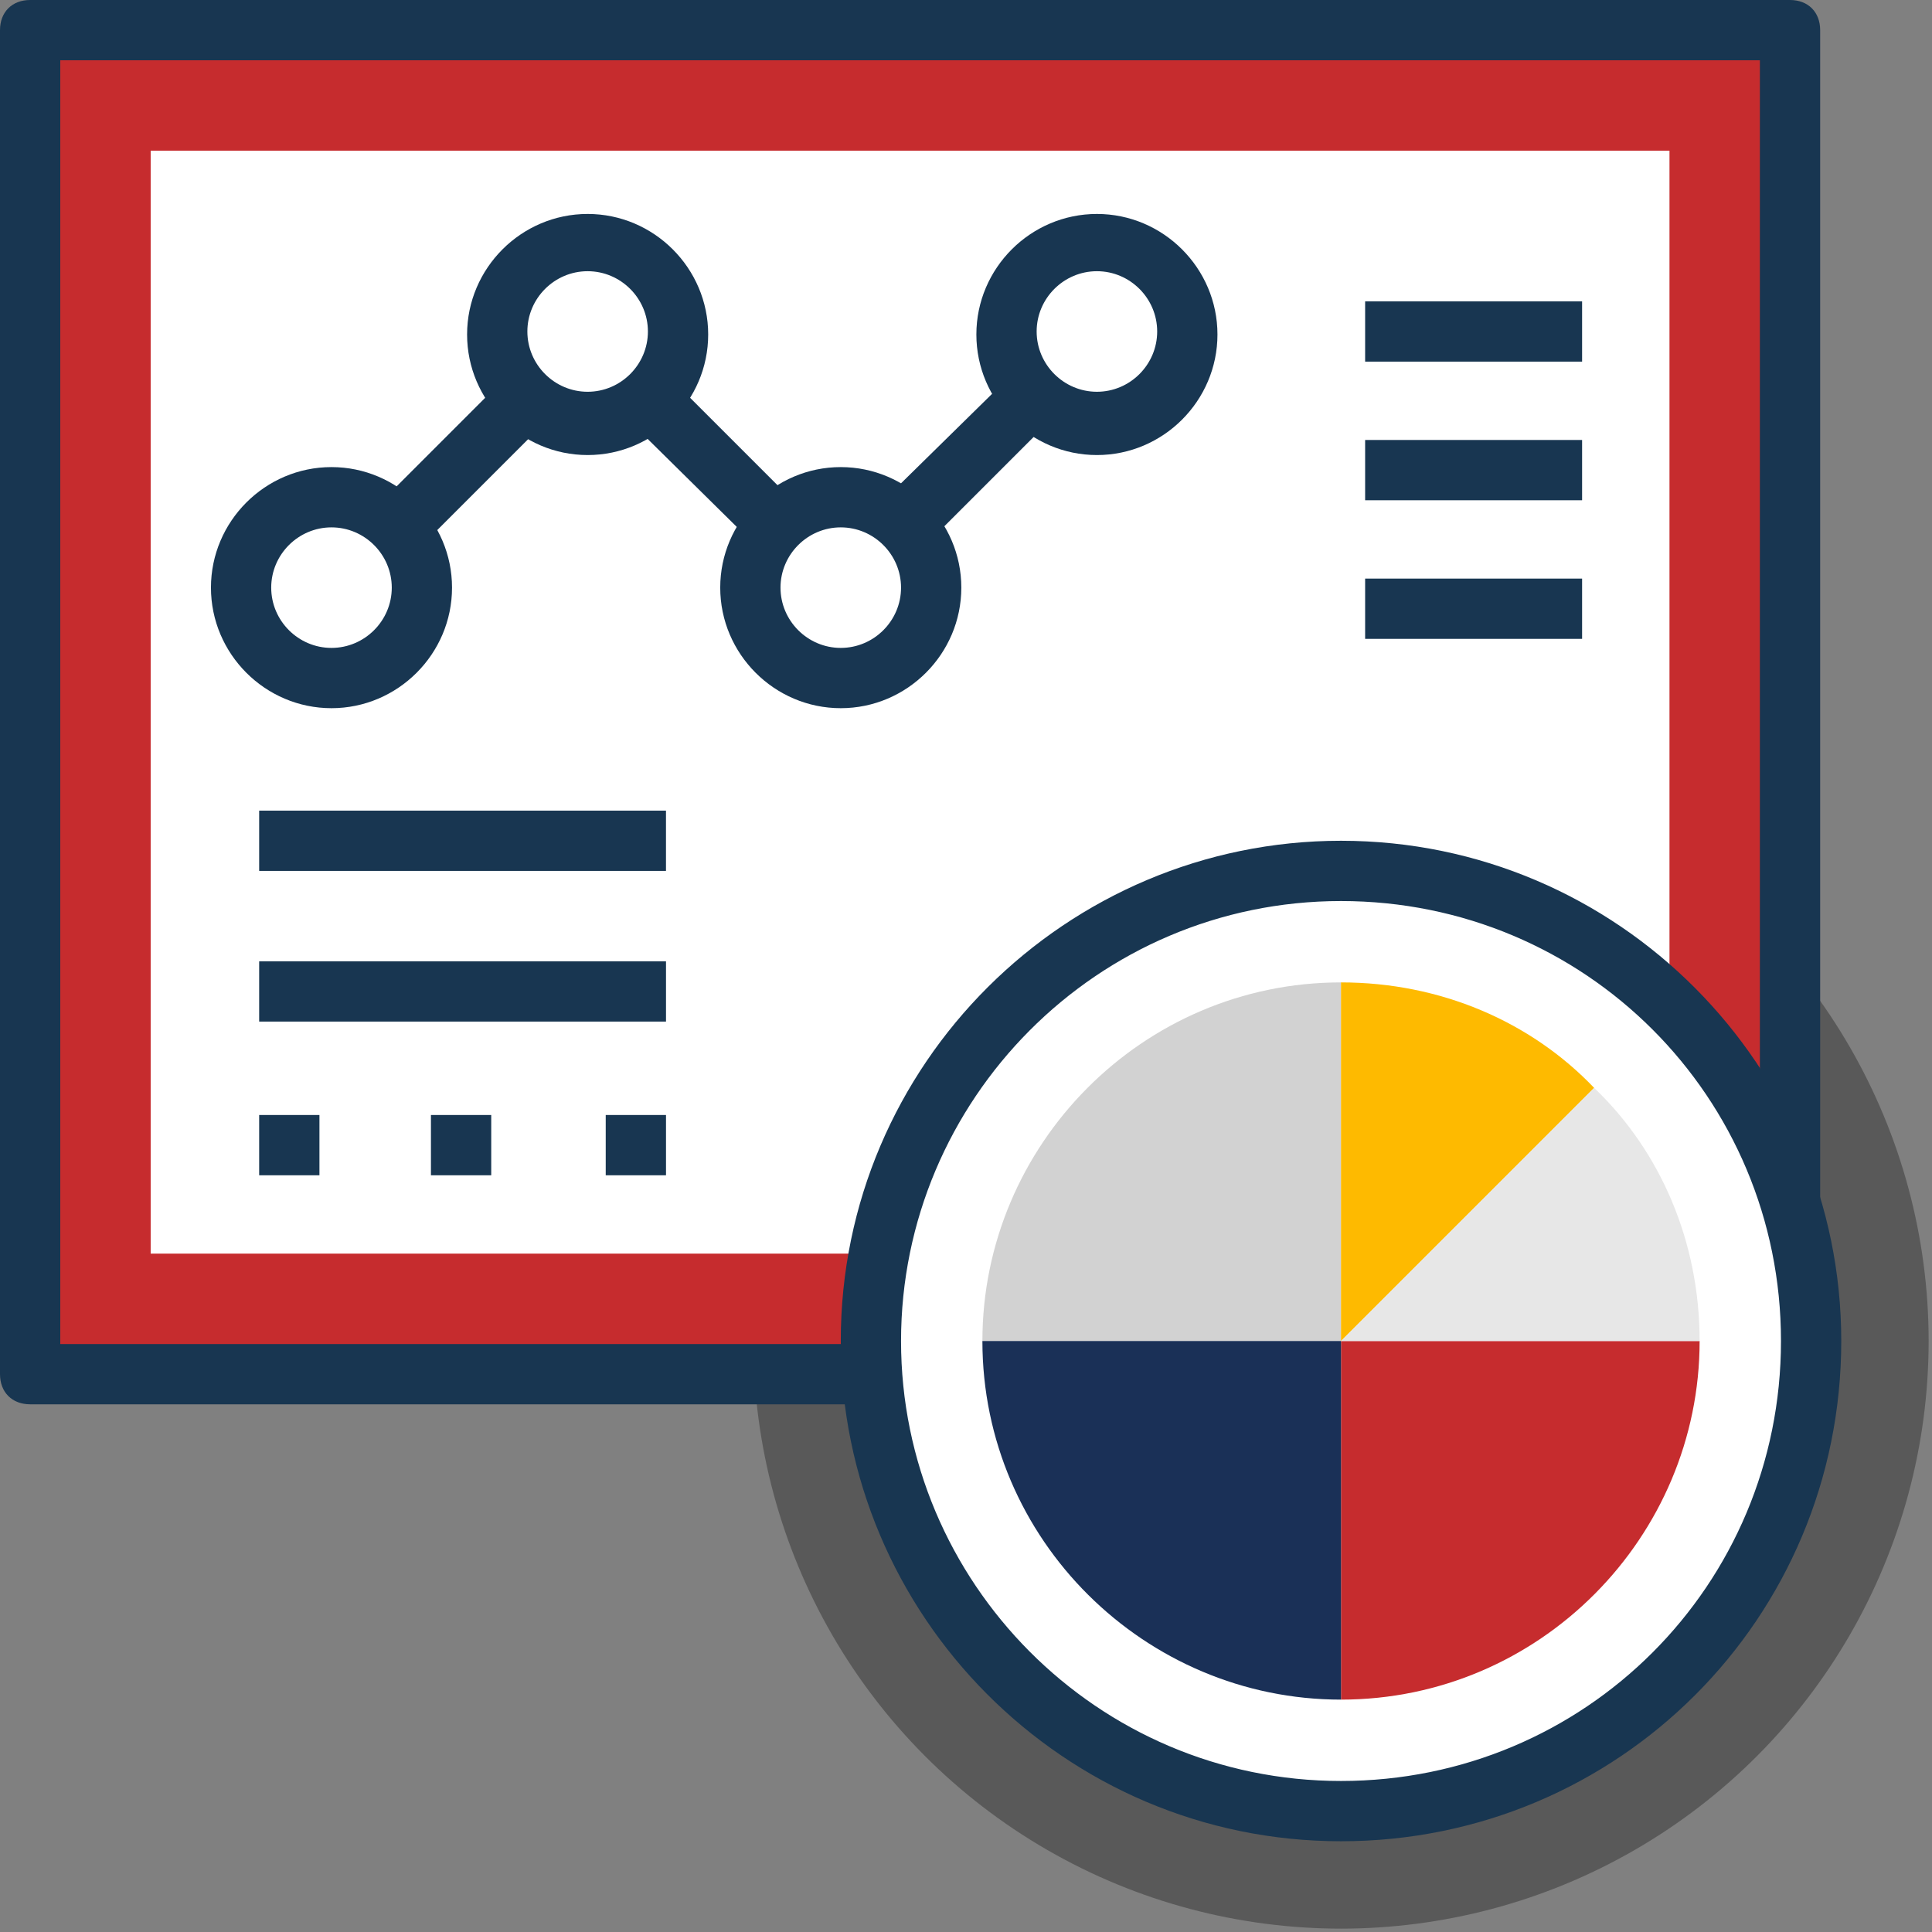 <?xml version="1.0" encoding="UTF-8"?>
<svg width="90px" height="90px" viewBox="0 0 90 90" version="1.1" xmlns="http://www.w3.org/2000/svg" xmlns:xlink="http://www.w3.org/1999/xlink">
    <rect x="0" y="0" width="90" height="90" fill="#808080" stroke="none"/>
    <!-- Generator: Sketch 54 (76480) - https://sketchapp.com -->
    <title>analytics</title>
    <desc>Created with Sketch.</desc>
    <g id="Page-1" stroke="none" stroke-width="1" fill="none" fill-rule="evenodd">
        <g id="1-index-1440-copy-2" transform="translate(-1140, -651)" fill-rule="nonzero">
            <g id="Group-6" transform="translate(1040, 580)">
                <g id="analytics" transform="translate(100, 71)">
                    <circle id="Oval" fill="#595959" cx="62.469" cy="62.469" r="27.374"></circle>
                    <rect id="Rectangle-path" fill="#C62C2E" x="1.404" y="1.404" width="81.982" height="62.61"></rect>
                    <path d="M83.386,65.418 L1.404,65.418 C0.562,65.418 0,64.856 0,64.014 L0,1.404 C0,0.562 0.562,0 1.404,0 L83.386,0 C84.228,0 84.79,0.562 84.79,1.404 L84.79,64.014 C84.79,64.716 84.088,65.418 83.386,65.418 Z M2.808,62.61 L81.982,62.61 L81.982,2.808 L2.808,2.808 L2.808,62.61 Z" id="Shape" fill="#183651"></path>
                    <g id="Group" transform="translate(6.95, 6.95)" fill="#FFFFFF">
                        <rect id="Rectangle-path" x="0.069" y="0.069" width="70.752" height="51.379"></rect>
                        <circle id="Oval" cx="55.519" cy="55.519" r="21.899"></circle>
                    </g>
                    <path d="M62.469,85.773 C49.554,85.773 39.166,75.244 39.166,62.469 C39.166,49.554 49.695,39.166 62.469,39.166 C75.385,39.166 85.773,49.695 85.773,62.469 C85.773,75.385 75.385,85.773 62.469,85.773 Z M62.469,41.974 C51.099,41.974 41.974,51.239 41.974,62.469 C41.974,73.7 51.099,82.965 62.469,82.965 C73.84,82.965 82.965,73.84 82.965,62.469 C82.965,51.099 73.84,41.974 62.469,41.974 Z" id="Shape" fill="#183651"></path>
                    <path d="M62.469,45.764 C53.204,45.764 45.764,53.345 45.764,62.469 L62.469,62.469 L62.469,45.764 Z" id="Shape" fill="#D2D2D2"></path>
                    <path d="M62.469,62.469 L62.469,79.175 L62.469,79.175 C71.735,79.175 79.175,71.594 79.175,62.469 L62.469,62.469 Z" id="Shape" fill="#C62C2E"></path>
                    <path d="M62.469,62.469 L45.764,62.469 C45.764,71.735 53.345,79.175 62.469,79.175 L62.469,62.469 L62.469,62.469 Z" id="Shape" fill="#1a3057"></path>
                    <path d="M62.469,45.764 L62.469,45.764 L62.469,62.469 L62.469,62.469 L74.261,50.677 C71.314,47.589 67.102,45.764 62.469,45.764 Z" id="Shape" fill="#FEBA00"></path>
                    <path d="M74.261,50.677 L62.469,62.469 L79.175,62.469 C79.175,57.837 77.35,53.625 74.261,50.677 Z" id="Shape" fill="#E7E7E7"></path>
                    <path d="M39.166,28.778 C38.745,28.778 38.464,28.638 38.184,28.357 L27.374,17.688 L19.513,25.549 C18.951,26.111 18.109,26.111 17.548,25.549 C16.986,24.988 16.986,24.145 17.548,23.584 L26.392,14.74 C26.953,14.178 27.795,14.178 28.357,14.74 L39.026,25.409 L47.028,17.548 C47.589,16.986 48.431,16.986 48.993,17.548 C49.555,18.109 49.555,18.951 48.993,19.513 L40.149,28.357 C39.868,28.638 39.447,28.778 39.166,28.778 Z" id="Shape" fill="#183651"></path>
                    <circle id="Oval" fill="#FFFFFF" cx="39.166" cy="27.374" r="4.211"></circle>
                    <path d="M39.166,32.99 C36.078,32.99 33.551,30.463 33.551,27.374 C33.551,24.286 36.078,21.759 39.166,21.759 C42.255,21.759 44.782,24.286 44.782,27.374 C44.782,30.463 42.255,32.99 39.166,32.99 Z M39.166,24.567 C37.622,24.567 36.359,25.83 36.359,27.374 C36.359,28.919 37.622,30.182 39.166,30.182 C40.71,30.182 41.974,28.919 41.974,27.374 C41.974,25.83 40.71,24.567 39.166,24.567 Z" id="Shape" fill="#183651"></path>
                    <circle id="Oval" fill="#FFFFFF" cx="51.099" cy="15.442" r="4.211"></circle>
                    <path d="M51.099,21.198 C48.01,21.198 45.483,18.671 45.483,15.582 C45.483,12.494 48.01,9.967 51.099,9.967 C54.187,9.967 56.714,12.494 56.714,15.582 C56.714,18.671 54.187,21.198 51.099,21.198 Z M51.099,12.634 C49.554,12.634 48.291,13.898 48.291,15.442 C48.291,16.986 49.554,18.25 51.099,18.25 C52.643,18.25 53.906,16.986 53.906,15.442 C53.906,13.898 52.643,12.634 51.099,12.634 Z" id="Shape" fill="#183651"></path>
                    <circle id="Oval" fill="#FFFFFF" cx="15.442" cy="27.374" r="4.211"></circle>
                    <path d="M15.442,32.99 C12.354,32.99 9.827,30.463 9.827,27.374 C9.827,24.286 12.353,21.759 15.442,21.759 C18.53,21.759 21.057,24.286 21.057,27.374 C21.057,30.463 18.53,32.99 15.442,32.99 Z M15.442,24.567 C13.898,24.567 12.634,25.83 12.634,27.374 C12.634,28.919 13.898,30.182 15.442,30.182 C16.986,30.182 18.25,28.919 18.25,27.374 C18.25,25.83 16.986,24.567 15.442,24.567 Z" id="Shape" fill="#183651"></path>
                    <circle id="Oval" fill="#FFFFFF" cx="27.374" cy="15.442" r="4.211"></circle>
                    <path d="M27.374,21.198 C24.286,21.198 21.759,18.671 21.759,15.582 C21.759,12.494 24.286,9.967 27.374,9.967 C30.463,9.967 32.99,12.494 32.99,15.582 C32.99,18.671 30.463,21.198 27.374,21.198 Z M27.374,12.634 C25.83,12.634 24.567,13.898 24.567,15.442 C24.567,16.986 25.83,18.25 27.374,18.25 C28.919,18.25 30.182,16.986 30.182,15.442 C30.182,13.898 28.919,12.634 27.374,12.634 Z" id="Shape" fill="#183651"></path>
                    <polygon id="Rectangle-path" fill="#183651" points="63.593 14.038 73.7 14.038 73.7 16.846 63.593 16.846"></polygon>
                    <rect id="Rectangle-path" fill="#183651" x="63.593" y="20.496" width="10.107" height="2.808"></rect>
                    <polygon id="Rectangle-path" fill="#183651" points="63.593 26.953 73.7 26.953 73.7 29.761 63.593 29.761"></polygon>
                    <polygon id="Rectangle-path" fill="#183651" points="12.073 37.762 31.024 37.762 31.024 40.57 12.073 40.57"></polygon>
                    <g id="Group" transform="translate(11.941, 44.733)" fill="#183651">
                        <polygon id="Rectangle-path" points="0.132 0.049 19.084 0.049 19.084 2.856 0.132 2.856"></polygon>
                        <polygon id="Rectangle-path" points="0.132 7.208 2.94 7.208 2.94 10.016 0.132 10.016"></polygon>
                        <polygon id="Rectangle-path" points="8.134 7.208 10.942 7.208 10.942 10.016 8.134 10.016"></polygon>
                        <polygon id="Rectangle-path" points="16.276 7.208 19.084 7.208 19.084 10.016 16.276 10.016"></polygon>
                    </g>
                </g>
            </g>
        </g>
    </g>
</svg>
